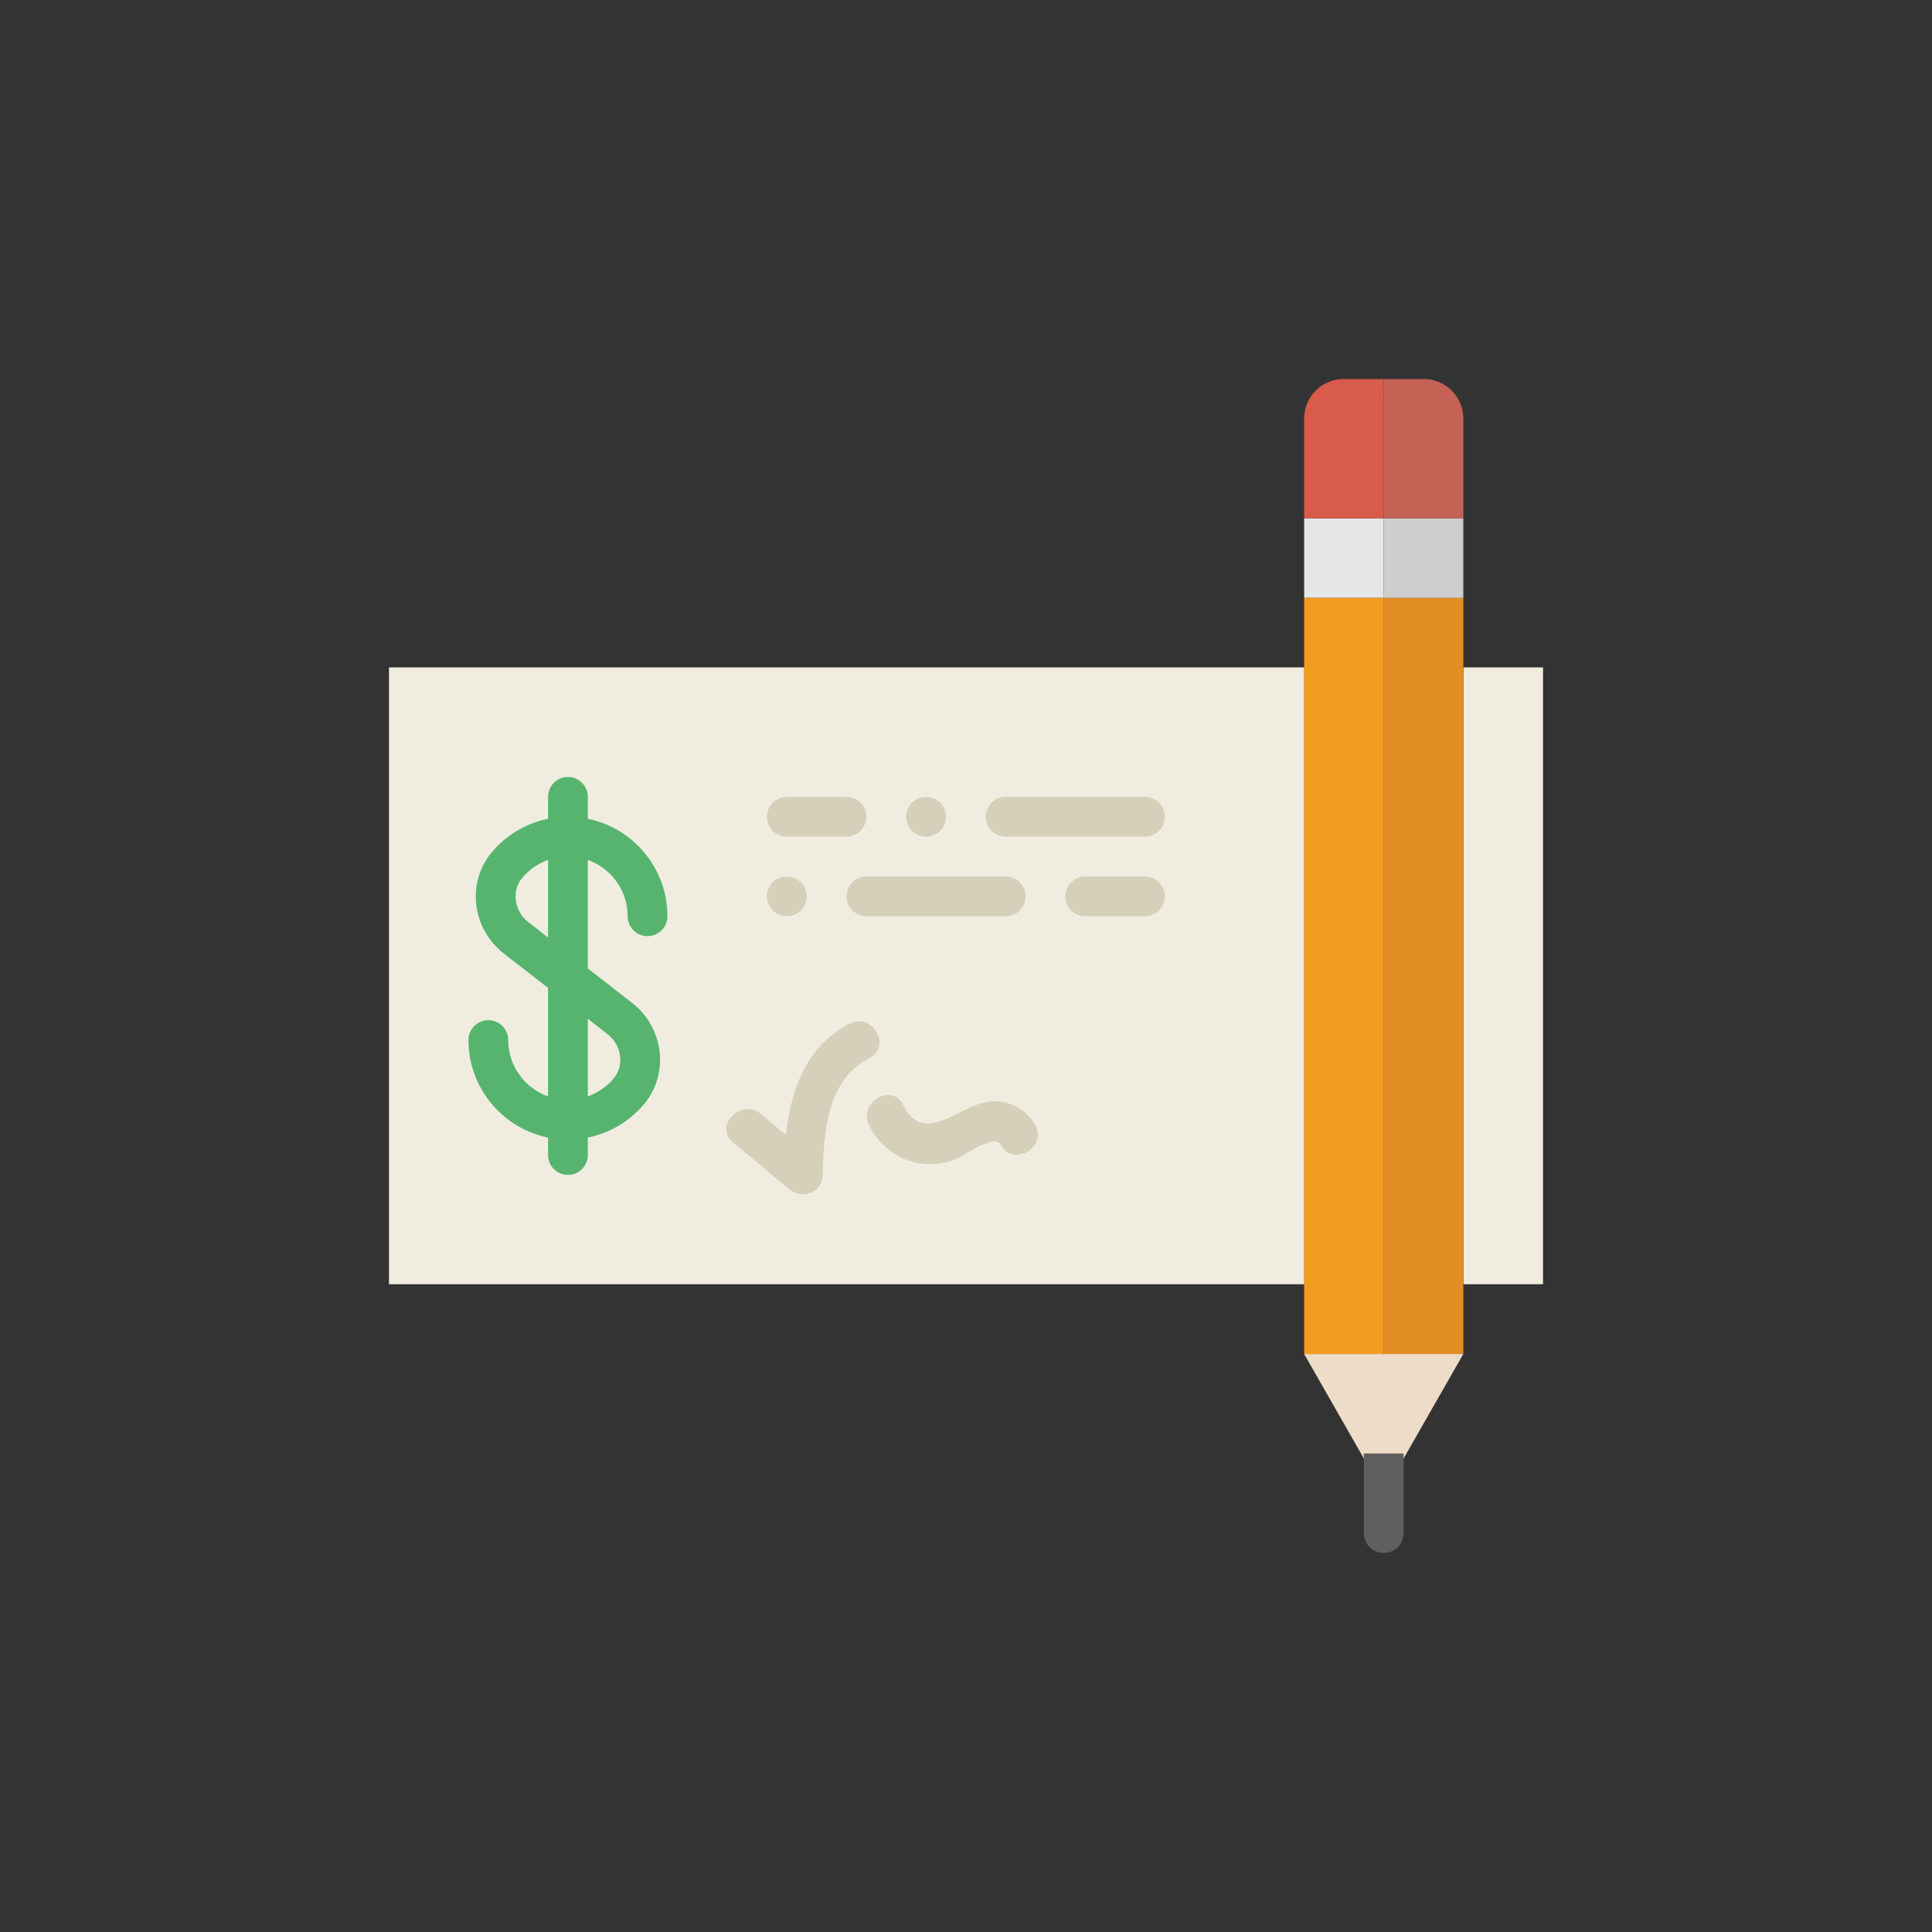 <?xml version="1.0" encoding="utf-8"?>
<!-- Generator: Adobe Illustrator 16.0.0, SVG Export Plug-In . SVG Version: 6.00 Build 0)  -->
<!DOCTYPE svg PUBLIC "-//W3C//DTD SVG 1.1//EN" "http://www.w3.org/Graphics/SVG/1.1/DTD/svg11.dtd">
<svg version="1.1" id="Capa_1" xmlns="http://www.w3.org/2000/svg" xmlns:xlink="http://www.w3.org/1999/xlink" x="0px" y="0px"
	 width="350px" height="350px" viewBox="0 0 350 350" enable-background="new 0 0 350 350" xml:space="preserve">
<rect x="0" y="0" width="350" height="350" fill="#333333" stroke="none"/>
<g id="XMLID_3_">
	<rect id="XMLID_127_" x="70.466" y="120.906" fill="#F0EDE0" width="165.812" height="111.743"/>
	<rect id="XMLID_126_" x="265.115" y="120.906" fill="#F0EDE0" width="14.419" height="111.743"/>
	<g id="XMLID_105_">
		<path id="XMLID_125_" fill="#D6D0BB" d="M207.42,165.988h-10.813c-1.99,0-3.605-1.611-3.605-3.604s1.615-3.604,3.605-3.604h10.813
			c1.99,0,3.605,1.611,3.605,3.604S209.41,165.988,207.42,165.988"/>
		<path id="XMLID_124_" fill="#D6D0BB" d="M153.351,151.57h-10.813c-1.99,0-3.604-1.611-3.604-3.604
			c0-1.993,1.614-3.604,3.604-3.604h10.813c1.99,0,3.604,1.611,3.604,3.604C156.955,149.959,155.337,151.57,153.351,151.57"/>
		<path id="XMLID_123_" fill="#D6D0BB" d="M207.42,151.57h-25.232c-1.989,0-3.604-1.611-3.604-3.604
			c0-1.993,1.615-3.604,3.604-3.604h25.232c1.99,0,3.605,1.611,3.605,3.604C211.025,149.959,209.41,151.57,207.42,151.57"/>
		<path id="XMLID_122_" fill="#D6D0BB" d="M167.77,151.57c-0.974,0-1.875-0.396-2.56-1.045c-0.649-0.685-1.045-1.622-1.045-2.559
			s0.396-1.878,1.045-2.559c1.333-1.334,3.749-1.334,5.119,0c0.649,0.681,1.045,1.622,1.045,2.559s-0.396,1.875-1.045,2.559
			C169.644,151.173,168.703,151.57,167.77,151.57"/>
		<path id="XMLID_121_" fill="#D6D0BB" d="M182.188,165.988h-25.232c-1.989,0-3.604-1.611-3.604-3.604s1.615-3.604,3.604-3.604
			h25.232c1.99,0,3.605,1.611,3.605,3.604S184.178,165.988,182.188,165.988"/>
		<path id="XMLID_120_" fill="#D6D0BB" d="M142.537,165.988c-0.974,0-1.875-0.396-2.56-1.045c-0.649-0.685-1.045-1.622-1.045-2.56
			c0-0.977,0.396-1.878,1.045-2.559c1.334-1.334,3.749-1.334,5.119,0c0.649,0.681,1.045,1.583,1.045,2.559
			c0,0.938-0.396,1.875-1.045,2.56C144.411,165.592,143.47,165.988,142.537,165.988"/>
		<path id="XMLID_119_" fill="#56B46F" d="M102.886,206.442c-9.938,0-18.023-8.085-18.023-18.022c0-1.993,1.615-3.604,3.604-3.604
			c1.99,0,3.605,1.611,3.605,3.604c0,5.962,4.852,10.814,10.814,10.814c3.187,0,6.2-1.399,8.262-3.836
			c0.923-1.092,1.348-2.509,1.193-3.986c-0.166-1.579-0.98-3.054-2.242-4.03l-18.853-14.664c-2.8-2.181-4.621-5.454-4.985-8.983
			c-0.361-3.446,0.656-6.78,2.862-9.382c3.431-4.059,8.449-6.388,13.762-6.388c9.938,0,18.023,8.089,18.023,18.023
			c0,1.994-1.615,3.604-3.604,3.604s-3.604-1.611-3.604-3.604c0-5.962-4.852-10.813-10.814-10.813c-3.187,0-6.2,1.398-8.262,3.838
			c-0.922,1.093-1.348,2.502-1.193,3.976c0.166,1.583,0.98,3.057,2.242,4.037l18.852,14.667c2.801,2.178,4.618,5.447,4.985,8.969
			c0.36,3.45-0.656,6.783-2.858,9.394C113.217,204.114,108.199,206.442,102.886,206.442"/>
		<path id="XMLID_118_" fill="#56B46F" d="M102.886,212.849c-1.99,0-3.604-1.611-3.604-3.605v-64.882
			c0-1.993,1.615-3.605,3.604-3.605s3.604,1.612,3.604,3.605v64.882C106.491,211.237,104.876,212.849,102.886,212.849"/>
		<path id="XMLID_117_" fill="#D6D0BB" d="M153.87,185.453c-7.898,4.113-10.555,11.968-11.521,20.121
			c-1.493-1.251-2.984-2.498-4.477-3.749c-3.536-2.963-8.666,2.108-5.097,5.097c3.37,2.827,6.744,5.649,10.114,8.476
			c2.386,1.996,6.042,0.761,6.153-2.549c0.263-7.814,0.641-17.097,8.463-21.17C161.638,189.53,157.986,183.309,153.87,185.453"/>
		<path id="XMLID_116_" fill="#D6D0BB" d="M187.534,203.776c-1.876-3.353-5.92-5.015-9.69-3.947
			c-4.92,1.391-10.749,7.36-14.188,0.382c-2.058-4.17-8.276-0.516-6.225,3.641c1.849,3.748,5.407,6.478,9.621,6.96
			c2.188,0.249,4.026-0.043,6.085-0.814c1.467-0.548,6.932-4.798,8.171-2.585C183.576,211.475,189.804,207.839,187.534,203.776"/>
		<rect id="XMLID_115_" x="236.258" y="93.896" fill="#E6E7E9" width="14.418" height="14.418"/>
		<path id="XMLID_114_" fill="#D85B4B" d="M250.676,68.664h-7.264c-0.987,0-1.928,0.202-2.786,0.563
			c-0.426,0.18-0.833,0.404-1.216,0.66c-1.902,1.287-3.152,3.464-3.152,5.933v18.077h14.418V68.664z"/>
		<path id="XMLID_113_" fill="#D85B4B" d="M257.936,68.664L257.936,68.664c0.987,0,1.928,0.202,2.786,0.563
			C259.863,68.866,258.926,68.664,257.936,68.664"/>
		<rect id="XMLID_112_" x="250.676" y="108.314" fill="#E38E23" width="14.418" height="136.976"/>
		<rect id="XMLID_111_" x="250.676" y="93.896" fill="#CFCECE" width="14.418" height="14.418"/>
		<path id="XMLID_110_" fill="#D85B4B" d="M265.094,75.819L265.094,75.819c0-2.469-1.251-4.646-3.153-5.933
			C263.84,71.173,265.094,73.35,265.094,75.819"/>
		<path id="XMLID_109_" fill="#C56256" d="M265.094,93.896V75.819c0-2.473-1.251-4.646-3.153-5.933
			c-0.383-0.256-0.79-0.479-1.215-0.66c-0.862-0.36-1.8-0.563-2.787-0.563h-7.263v25.232H265.094z"/>
		<polygon id="XMLID_108_" fill="#EDDDC8" points="265.094,245.29 236.258,245.29 250.676,270.522 		"/>
		<path id="XMLID_107_" fill="#5F5F5F" d="M247.07,277.732c0,1.992,1.611,3.604,3.605,3.604c1.993,0,3.604-1.611,3.604-3.604
			v-14.419h-7.21V277.732z"/>
		<rect id="XMLID_106_" x="236.258" y="108.314" fill="#F39D20" width="14.418" height="136.976"/>
	</g>
</g>
</svg>

